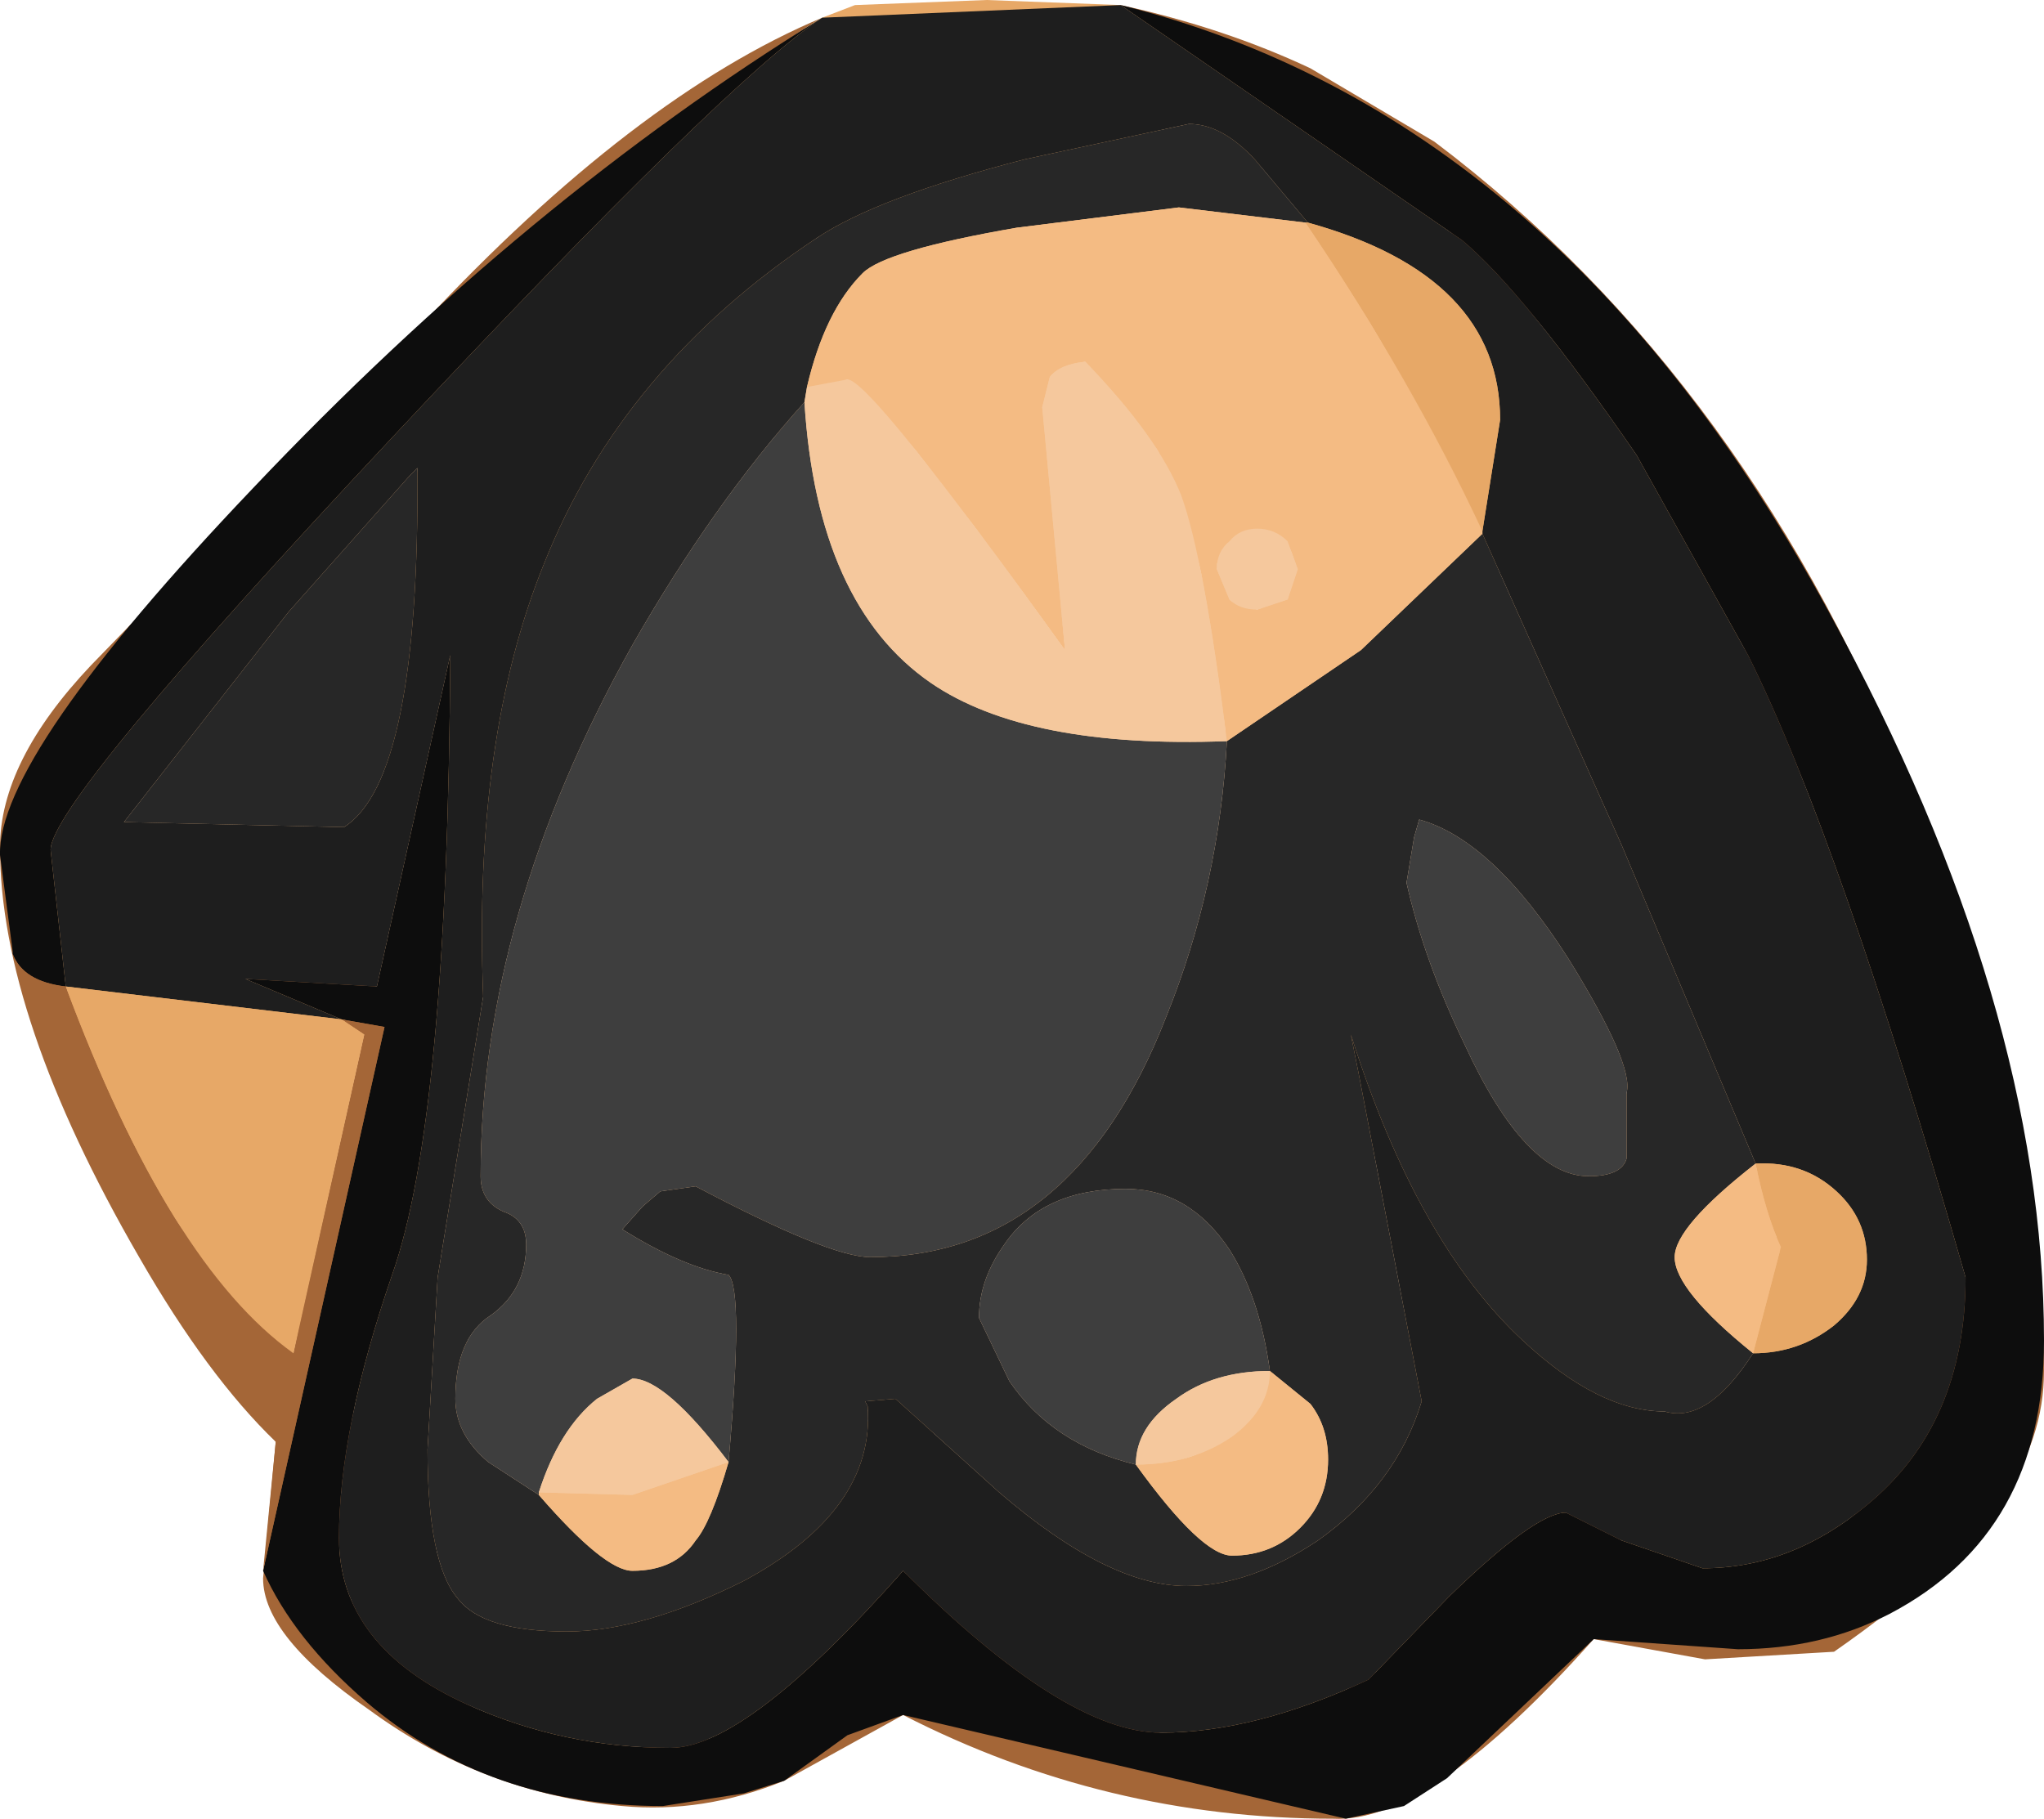 <?xml version="1.0" encoding="UTF-8" standalone="no"?>
<svg xmlns:ffdec="https://www.free-decompiler.com/flash" xmlns:xlink="http://www.w3.org/1999/xlink" ffdec:objectType="shape" height="35.95px" width="40.4px" xmlns="http://www.w3.org/2000/svg">
  <g transform="matrix(1.0, 0.0, 0.0, 1.0, 20.6, 4.3)">
    <path d="M1.55 -4.2 Q3.6 -3.75 5.3 -2.95 L7.75 -1.5 Q14.05 3.25 17.3 11.6 19.8 17.9 19.8 22.8 19.8 24.15 18.95 25.35 17.95 26.75 15.65 28.35 L13.1 28.5 10.9 28.1 Q7.65 31.75 5.75 31.65 1.25 31.65 -2.75 29.6 L-5.1 30.9 Q-6.7 31.55 -8.3 31.4 -11.05 31.15 -13.3 29.5 -15.4 28.05 -15.4 26.9 L-15.15 24.2 Q-16.5 22.9 -17.85 20.55 -20.6 15.8 -20.6 12.45 -20.6 10.75 -18.8 8.85 L-12.25 2.1 Q-8.05 -2.4 -4.35 -3.95 -5.5 -3.3 -8.1 -0.85 -11.75 2.45 -12.6 3.8 L-17.0 8.85 Q-19.6 11.7 -19.6 12.5 -19.6 17.25 -15.95 21.25 L-14.8 22.45 -14.7 21.95 -13.4 16.15 Q-14.0 15.65 -14.45 15.55 L-15.75 15.05 -13.95 15.0 -13.15 15.2 -11.7 8.65 -12.25 16.8 -13.35 22.2 -13.6 23.55 -13.85 25.2 -13.9 26.4 Q-13.9 27.6 -12.25 28.85 -10.6 30.0 -8.5 30.2 -6.25 30.4 -4.75 29.1 L-2.75 26.75 -0.95 28.35 Q0.95 29.8 2.35 29.95 5.05 30.15 7.75 27.9 L10.35 25.6 Q10.85 25.6 11.45 26.15 11.95 26.65 12.5 26.7 17.15 27.05 18.25 20.95 13.85 4.2 6.8 -0.7 L3.7 -2.85 1.55 -4.2" fill="#a46637" fill-rule="evenodd" stroke="none"/>
    <path d="M0.55 -0.95 Q-1.95 -0.95 -4.35 0.35 L-4.45 0.4 -5.7 1.4 Q-7.4 2.85 -8.85 5.05 L-11.05 15.4 -11.5 17.65 Q-12.15 20.9 -12.15 24.3 L-12.15 24.4 -12.05 25.75 -11.9 26.85 Q-11.35 27.8 -10.35 27.9 L-7.3 27.5 -5.2 26.25 Q-4.1 25.75 -3.4 23.65 -3.7 23.25 -2.7 23.35 L-1.25 25.1 Q0.4 26.9 1.6 27.0 4.05 27.15 5.8 26.15 7.5 25.1 7.5 23.55 L6.75 19.4 5.9 15.55 Q7.35 19.3 9.0 21.45 10.65 23.5 12.2 23.6 13.25 23.65 13.95 22.6 14.55 21.65 14.6 20.8 14.6 19.0 9.9 8.85 7.25 3.1 5.5 0.5 3.9 -1.85 2.9 -1.85 2.35 -1.85 1.75 -1.35 L0.55 -0.95 M1.55 -4.2 L3.7 -2.85 6.8 -0.7 Q13.85 4.2 18.25 20.95 17.15 27.05 12.5 26.7 11.95 26.65 11.45 26.15 10.85 25.6 10.35 25.6 L7.75 27.9 Q5.05 30.15 2.35 29.95 0.95 29.8 -0.95 28.35 L-2.75 26.75 -4.75 29.1 Q-6.25 30.4 -8.5 30.2 -10.6 30.0 -12.25 28.85 -13.9 27.6 -13.9 26.4 L-13.85 25.2 -13.6 23.55 -13.35 22.2 -12.25 16.8 -11.7 8.65 -13.15 15.2 -13.95 15.0 -15.75 15.05 -14.45 15.55 Q-14.0 15.65 -13.4 16.15 L-14.7 21.95 -14.8 22.45 -15.95 21.25 Q-19.6 17.25 -19.6 12.5 -19.6 11.7 -17.0 8.85 L-12.6 3.8 Q-11.75 2.45 -8.1 -0.85 -5.5 -3.3 -4.35 -3.95 L-3.7 -4.2 -1.1 -4.3 1.55 -4.2 M-12.35 4.95 Q-12.8 4.95 -18.15 11.95 -18.0 12.4 -16.15 12.4 -13.65 12.4 -13.2 11.6 -12.85 10.95 -12.35 4.95" fill="#e7a867" fill-rule="evenodd" stroke="none"/>
    <path d="M0.55 -0.95 L1.75 -1.35 Q2.35 -1.85 2.9 -1.85 3.9 -1.85 5.5 0.5 7.25 3.1 9.9 8.85 14.6 19.0 14.6 20.8 14.55 21.65 13.95 22.6 13.25 23.65 12.2 23.6 10.65 23.5 9.0 21.45 7.35 19.3 5.9 15.55 L6.75 19.4 7.5 23.55 Q7.5 25.1 5.8 26.15 4.05 27.15 1.6 27.0 0.4 26.9 -1.25 25.1 L-2.7 23.35 Q-3.7 23.25 -3.4 23.65 -4.1 25.75 -5.2 26.25 L-7.3 27.5 -10.35 27.9 Q-11.35 27.8 -11.9 26.85 L-12.05 25.75 -12.15 24.4 -12.15 24.3 Q-12.15 20.9 -11.5 17.65 L-11.05 15.4 -8.85 5.05 Q-7.4 2.85 -5.7 1.4 L-4.45 0.4 -4.35 0.35 Q-1.95 -0.95 0.55 -0.95 M-2.5 4.6 L-3.85 3.2 -4.35 3.4 -5.75 4.8 Q-6.6 5.8 -7.65 7.55 L-7.7 7.6 -8.9 9.85 Q-9.75 11.4 -10.2 13.1 L-10.7 15.1 -10.95 16.85 -11.1 18.95 -10.85 19.45 -10.5 19.65 -10.2 20.05 Q-10.2 21.2 -10.9 21.55 L-11.3 21.95 -11.6 23.35 -11.3 24.35 -10.95 24.8 -10.0 25.2 -9.85 25.25 -8.5 25.55 -6.95 25.25 Q-5.8 24.7 -5.8 23.1 L-6.0 21.4 -6.35 20.85 -6.6 20.7 -8.3 20.0 -7.9 19.55 Q-7.5 19.1 -6.85 19.15 -6.65 19.15 -5.8 19.65 L-5.4 19.85 -4.8 20.2 -4.25 20.5 -1.8 20.3 1.35 18.1 Q1.95 17.7 2.7 16.3 3.65 14.3 3.65 11.75 3.7 9.95 3.35 7.95 2.8 5.2 1.8 3.8 L0.85 2.85 0.1 2.9 Q-0.1 3.3 0.1 5.35 L0.45 8.55 -1.1 6.4 -1.75 5.6 -2.5 4.6 M4.25 6.2 L3.65 6.45 3.4 6.95 3.65 7.55 4.25 7.75 4.85 7.6 5.1 7.0 4.85 6.45 Q4.6 6.2 4.25 6.2 M7.45 11.9 L7.35 12.25 Q7.2 12.6 7.2 13.15 L7.65 15.5 Q8.5 17.95 10.8 18.95 L11.25 18.5 11.55 17.3 Q11.55 16.55 10.6 14.6 9.5 12.45 8.55 11.9 L7.45 11.9 M-0.4 19.9 Q-1.25 20.6 -1.25 21.75 -1.25 22.85 -0.4 23.75 0.45 24.55 1.65 24.65 2.85 24.75 3.7 24.05 4.55 23.25 4.55 22.1 4.55 20.95 3.7 20.15 2.85 19.25 1.65 19.2 0.45 19.1 -0.4 19.9 M-12.35 4.95 Q-12.85 10.95 -13.2 11.6 -13.65 12.4 -16.15 12.4 -18.0 12.4 -18.15 11.95 -12.8 4.95 -12.35 4.95" fill="#f4bb83" fill-rule="evenodd" stroke="none"/>
    <path d="M7.45 11.9 L8.55 11.9 Q9.5 12.45 10.6 14.6 11.55 16.55 11.55 17.3 L11.25 18.5 10.8 18.95 Q8.5 17.95 7.65 15.5 L7.2 13.15 Q7.2 12.6 7.35 12.25 L7.45 11.9 M4.25 6.2 Q4.6 6.2 4.85 6.45 L5.1 7.0 4.85 7.6 4.25 7.75 3.65 7.55 3.4 6.95 3.65 6.45 4.25 6.2 M-2.5 4.6 L-1.75 5.6 -1.1 6.4 0.45 8.55 0.1 5.35 Q-0.1 3.3 0.1 2.9 L0.85 2.85 1.8 3.8 Q2.8 5.2 3.35 7.95 3.7 9.95 3.65 11.75 3.65 14.3 2.7 16.3 1.95 17.7 1.35 18.1 L-1.8 20.3 -4.25 20.5 -4.8 20.2 -5.4 19.85 -5.8 19.65 Q-6.65 19.15 -6.85 19.15 -7.5 19.1 -7.9 19.55 L-8.3 20.0 -6.6 20.7 -6.35 20.85 -6.0 21.4 -5.8 23.1 Q-5.8 24.7 -6.95 25.25 L-8.5 25.55 -9.85 25.25 -10.0 25.2 -10.95 24.8 -11.3 24.35 -11.6 23.35 -11.3 21.95 -10.9 21.55 Q-10.2 21.2 -10.2 20.05 L-10.5 19.65 -10.85 19.45 -11.1 18.95 -10.95 16.85 -10.7 15.1 -10.2 13.1 Q-9.75 11.4 -8.9 9.85 L-7.7 7.6 -7.65 7.55 Q-6.6 5.8 -5.75 4.8 L-4.35 3.4 -3.85 3.2 -2.5 4.6 M-0.4 19.9 Q0.45 19.1 1.65 19.2 2.85 19.25 3.7 20.15 4.55 20.95 4.55 22.1 4.55 23.25 3.7 24.05 2.85 24.75 1.65 24.65 0.45 24.55 -0.4 23.75 -1.25 22.85 -1.25 21.75 -1.25 20.6 -0.4 19.9" fill="#f5c89d" fill-rule="evenodd" stroke="none"/>
    <path d="M-13.85 15.85 L-15.75 15.05 -13.15 15.2 -11.7 8.65 Q-11.75 17.8 -12.85 20.9 -13.9 23.95 -13.9 26.1 -13.9 28.25 -11.35 29.4 -9.45 30.25 -7.35 30.25 -5.85 30.25 -2.75 26.75 0.45 29.95 2.35 29.95 4.2 29.95 6.45 28.9 L8.05 27.25 Q9.75 25.6 10.35 25.6 L11.45 26.15 13.05 26.7 Q14.8 26.7 16.3 25.45 18.25 23.85 18.25 20.95 15.75 12.25 13.95 8.65 L11.75 4.7 Q9.55 1.5 8.3 0.45 L1.55 -4.2 Q10.2 -2.05 15.55 7.8 19.8 15.55 19.8 22.2 19.8 26.0 16.75 27.6 15.4 28.3 13.75 28.3 L10.9 28.1 8.0 30.85 7.15 31.4 6.0 31.65 -2.75 29.6 -3.85 30.0 -5.1 30.9 -5.9 31.15 -7.5 31.4 Q-10.95 31.4 -13.35 29.35 -14.8 28.1 -15.4 26.75 L-13.0 16.0 -13.85 15.85 M-4.35 -3.95 Q-6.2 -2.75 -12.85 4.35 -19.6 11.55 -19.6 12.5 L-19.3 15.2 Q-20.15 15.1 -20.35 14.55 L-20.35 14.5 -20.6 12.6 Q-20.65 10.65 -15.6 5.35 -10.2 -0.35 -4.35 -3.95" fill="#0d0d0d" fill-rule="evenodd" stroke="none"/>
    <path d="M5.25 0.1 L4.2 -1.15 Q3.55 -1.85 2.9 -1.85 L-0.35 -1.15 Q-3.25 -0.4 -4.45 0.4 -8.3 2.95 -9.85 6.85 -11.25 10.3 -11.05 15.4 L-11.95 20.95 -12.15 24.35 Q-12.15 26.6 -11.55 27.3 -11.05 27.95 -9.4 27.95 -7.9 27.95 -5.9 26.95 -3.3 25.55 -3.45 23.5 L-3.5 23.4 -2.9 23.35 -0.85 25.2 Q1.3 27.05 2.85 27.05 4.1 27.05 5.45 26.15 7.0 25.05 7.5 23.4 L6.25 16.9 6.1 16.15 Q7.4 20.25 9.5 22.2 11.0 23.6 12.3 23.6 13.15 23.85 14.05 22.45 14.95 22.45 15.65 21.9 16.3 21.35 16.3 20.6 16.3 19.8 15.7 19.25 15.05 18.65 14.1 18.7 L11.45 12.4 8.7 6.25 8.7 6.2 9.05 4.0 Q9.05 1.15 5.25 0.1 M1.55 -4.2 L8.3 0.45 Q9.55 1.5 11.75 4.7 L13.95 8.65 Q15.75 12.25 18.25 20.95 18.25 23.85 16.3 25.45 14.8 26.7 13.05 26.7 L11.45 26.15 10.35 25.6 Q9.75 25.6 8.05 27.25 L6.45 28.9 Q4.2 29.95 2.35 29.95 0.45 29.95 -2.75 26.75 -5.85 30.25 -7.35 30.25 -9.45 30.25 -11.35 29.4 -13.9 28.25 -13.9 26.1 -13.9 23.95 -12.85 20.9 -11.75 17.8 -11.7 8.65 L-13.15 15.2 -15.75 15.05 -13.85 15.85 -19.3 15.2 -19.6 12.5 Q-19.6 11.55 -12.85 4.35 -6.2 -2.75 -4.35 -3.95 L1.55 -4.2 M-14.9 7.8 L-18.15 11.95 -13.8 12.05 Q-12.3 11.1 -12.35 4.95 L-12.5 5.1 -14.9 7.8" fill="#1e1e1e" fill-rule="evenodd" stroke="none"/>
    <path d="M14.05 22.45 Q13.15 23.85 12.3 23.6 11.0 23.6 9.5 22.2 7.4 20.25 6.1 16.15 L6.25 16.9 7.5 23.4 Q7.0 25.05 5.45 26.15 4.1 27.05 2.85 27.05 1.3 27.05 -0.85 25.2 L-2.9 23.35 -3.5 23.4 -3.45 23.5 Q-3.3 25.55 -5.9 26.95 -7.9 27.95 -9.4 27.95 -11.05 27.95 -11.55 27.3 -12.15 26.6 -12.15 24.35 L-11.95 20.95 -11.05 15.4 Q-11.25 10.3 -9.85 6.85 -8.3 2.95 -4.45 0.4 -3.25 -0.4 -0.35 -1.15 L2.9 -1.85 Q3.55 -1.85 4.2 -1.15 L5.25 0.1 5.2 0.1 2.7 -0.2 -0.5 0.2 Q-3.1 0.65 -3.55 1.1 -4.3 1.85 -4.65 3.35 L-4.7 3.65 Q-6.5 5.65 -8.1 8.45 -11.1 13.8 -11.1 18.95 -11.1 19.45 -10.65 19.65 -10.2 19.8 -10.2 20.3 -10.2 21.2 -10.9 21.7 -11.6 22.15 -11.6 23.35 -11.6 24.05 -10.95 24.6 L-9.95 25.25 Q-8.65 26.75 -8.1 26.75 -7.25 26.75 -6.85 26.15 -6.55 25.8 -6.2 24.6 -5.9 21.2 -6.2 20.9 -7.1 20.75 -8.3 20.0 L-7.9 19.55 -7.55 19.25 -6.85 19.15 Q-4.2 20.55 -3.4 20.55 0.6 20.55 2.45 15.8 3.5 13.2 3.65 10.35 L6.3 8.55 8.7 6.25 11.45 12.4 14.1 18.7 Q12.5 19.95 12.5 20.55 12.5 21.2 14.05 22.45 M7.45 11.9 L7.35 12.25 7.2 13.15 Q7.55 14.7 8.35 16.35 9.55 18.95 10.8 18.95 11.45 18.95 11.55 18.6 L11.55 17.3 Q11.7 16.75 10.4 14.65 8.9 12.3 7.45 11.9 M4.5 22.8 Q4.3 21.35 3.7 20.4 2.9 19.2 1.65 19.2 0.0 19.2 -0.75 20.3 -1.25 21.0 -1.25 21.75 L-0.65 23.0 Q0.2 24.25 1.85 24.65 3.15 26.45 3.75 26.45 4.55 26.45 5.1 25.9 5.65 25.35 5.65 24.55 5.65 23.9 5.3 23.45 L4.5 22.8 M-14.9 7.8 L-12.5 5.1 -12.35 4.95 Q-12.3 11.1 -13.8 12.05 L-18.15 11.95 -14.9 7.8" fill="#272727" fill-rule="evenodd" stroke="none"/>
    <path d="M3.65 10.35 Q3.5 13.2 2.45 15.8 0.6 20.55 -3.4 20.55 -4.2 20.55 -6.85 19.15 L-7.55 19.25 -7.9 19.55 -8.3 20.0 Q-7.1 20.75 -6.2 20.9 -5.9 21.2 -6.2 24.6 -7.45 22.95 -8.1 22.95 L-8.8 23.35 Q-9.55 23.95 -9.95 25.2 L-9.95 25.25 -10.95 24.6 Q-11.6 24.05 -11.6 23.35 -11.6 22.15 -10.9 21.7 -10.2 21.2 -10.2 20.3 -10.2 19.8 -10.65 19.65 -11.1 19.45 -11.1 18.95 -11.1 13.8 -8.1 8.45 -6.5 5.65 -4.7 3.65 -4.45 7.65 -2.2 9.2 -0.3 10.5 3.65 10.35 M7.45 11.9 Q8.9 12.3 10.4 14.65 11.7 16.75 11.55 17.3 L11.55 18.6 Q11.45 18.95 10.8 18.95 9.55 18.95 8.35 16.35 7.55 14.7 7.2 13.15 L7.35 12.25 7.45 11.9 M4.5 22.8 Q3.4 22.8 2.65 23.35 1.85 23.9 1.85 24.65 0.2 24.25 -0.65 23.0 L-1.25 21.75 Q-1.25 21.0 -0.75 20.3 0.0 19.2 1.65 19.2 2.9 19.2 3.7 20.4 4.3 21.35 4.5 22.8" fill="#3e3e3e" fill-rule="evenodd" stroke="none"/>
    <path d="M-13.85 15.85 L-13.0 16.0 -15.4 26.75 -15.15 24.2 -17.3 20.8 Q-19.55 17.0 -20.35 14.55 -20.15 15.1 -19.3 15.2 -17.25 20.7 -14.8 22.45 L-13.4 16.15 -13.85 15.85" fill="#a46637" fill-rule="evenodd" stroke="none"/>
    <path d="M5.2 0.1 L5.25 0.1 Q9.05 1.15 9.05 4.0 L8.7 6.2 Q7.3 3.2 5.2 0.1 M-19.3 15.2 L-13.85 15.85 -13.4 16.15 -14.8 22.45 Q-17.25 20.7 -19.3 15.2 M14.05 22.45 L14.6 20.35 Q14.3 19.7 14.1 18.7 15.05 18.65 15.7 19.25 16.3 19.8 16.3 20.6 16.3 21.35 15.65 21.9 14.95 22.45 14.05 22.45" fill="#e7a867" fill-rule="evenodd" stroke="none"/>
    <path d="M14.05 22.45 Q12.5 21.2 12.5 20.55 12.5 19.95 14.1 18.7 14.3 19.7 14.6 20.35 L14.05 22.45 M8.7 6.25 L6.3 8.55 3.65 10.35 Q3.2 6.75 2.75 5.5 2.3 4.35 0.85 2.85 0.35 2.9 0.15 3.15 L0.0 3.75 0.45 8.55 Q-3.4 3.2 -3.85 3.2 L-4.65 3.35 Q-4.3 1.85 -3.55 1.1 -3.1 0.65 -0.5 0.2 L2.7 -0.2 5.2 0.1 Q7.3 3.2 8.7 6.2 L8.7 6.25 M-6.2 24.6 Q-6.55 25.8 -6.85 26.15 -7.25 26.75 -8.1 26.75 -8.65 26.75 -9.95 25.25 L-9.95 25.2 -8.1 25.25 -6.2 24.6 M4.85 7.55 L5.05 6.95 4.85 6.4 Q4.6 6.15 4.25 6.15 3.9 6.15 3.7 6.4 3.45 6.6 3.45 6.95 L3.7 7.55 Q3.9 7.75 4.25 7.75 L4.85 7.55 M1.85 24.65 Q2.95 24.65 3.75 24.1 4.5 23.55 4.5 22.8 L5.3 23.45 Q5.65 23.9 5.65 24.55 5.65 25.35 5.1 25.9 4.55 26.45 3.75 26.45 3.15 26.45 1.85 24.65" fill="#f4bb83" fill-rule="evenodd" stroke="none"/>
    <path d="M-4.7 3.65 L-4.65 3.35 -3.85 3.2 Q-3.4 3.2 0.45 8.55 L0.0 3.75 0.15 3.15 Q0.35 2.9 0.85 2.85 2.3 4.35 2.75 5.5 3.2 6.75 3.65 10.35 -0.3 10.5 -2.2 9.2 -4.45 7.65 -4.7 3.65 M4.85 7.55 L4.25 7.75 Q3.9 7.75 3.7 7.55 L3.45 6.95 Q3.45 6.6 3.7 6.4 3.9 6.15 4.25 6.15 4.6 6.15 4.85 6.4 L5.05 6.95 4.85 7.55 M1.85 24.65 Q1.85 23.9 2.65 23.35 3.4 22.8 4.5 22.8 4.5 23.55 3.75 24.1 2.95 24.65 1.85 24.65 M-9.95 25.2 Q-9.55 23.95 -8.8 23.35 L-8.1 22.95 Q-7.45 22.95 -6.2 24.6 L-8.1 25.25 -9.95 25.2" fill="#f5c89d" fill-rule="evenodd" stroke="none"/>
  </g>
</svg>

